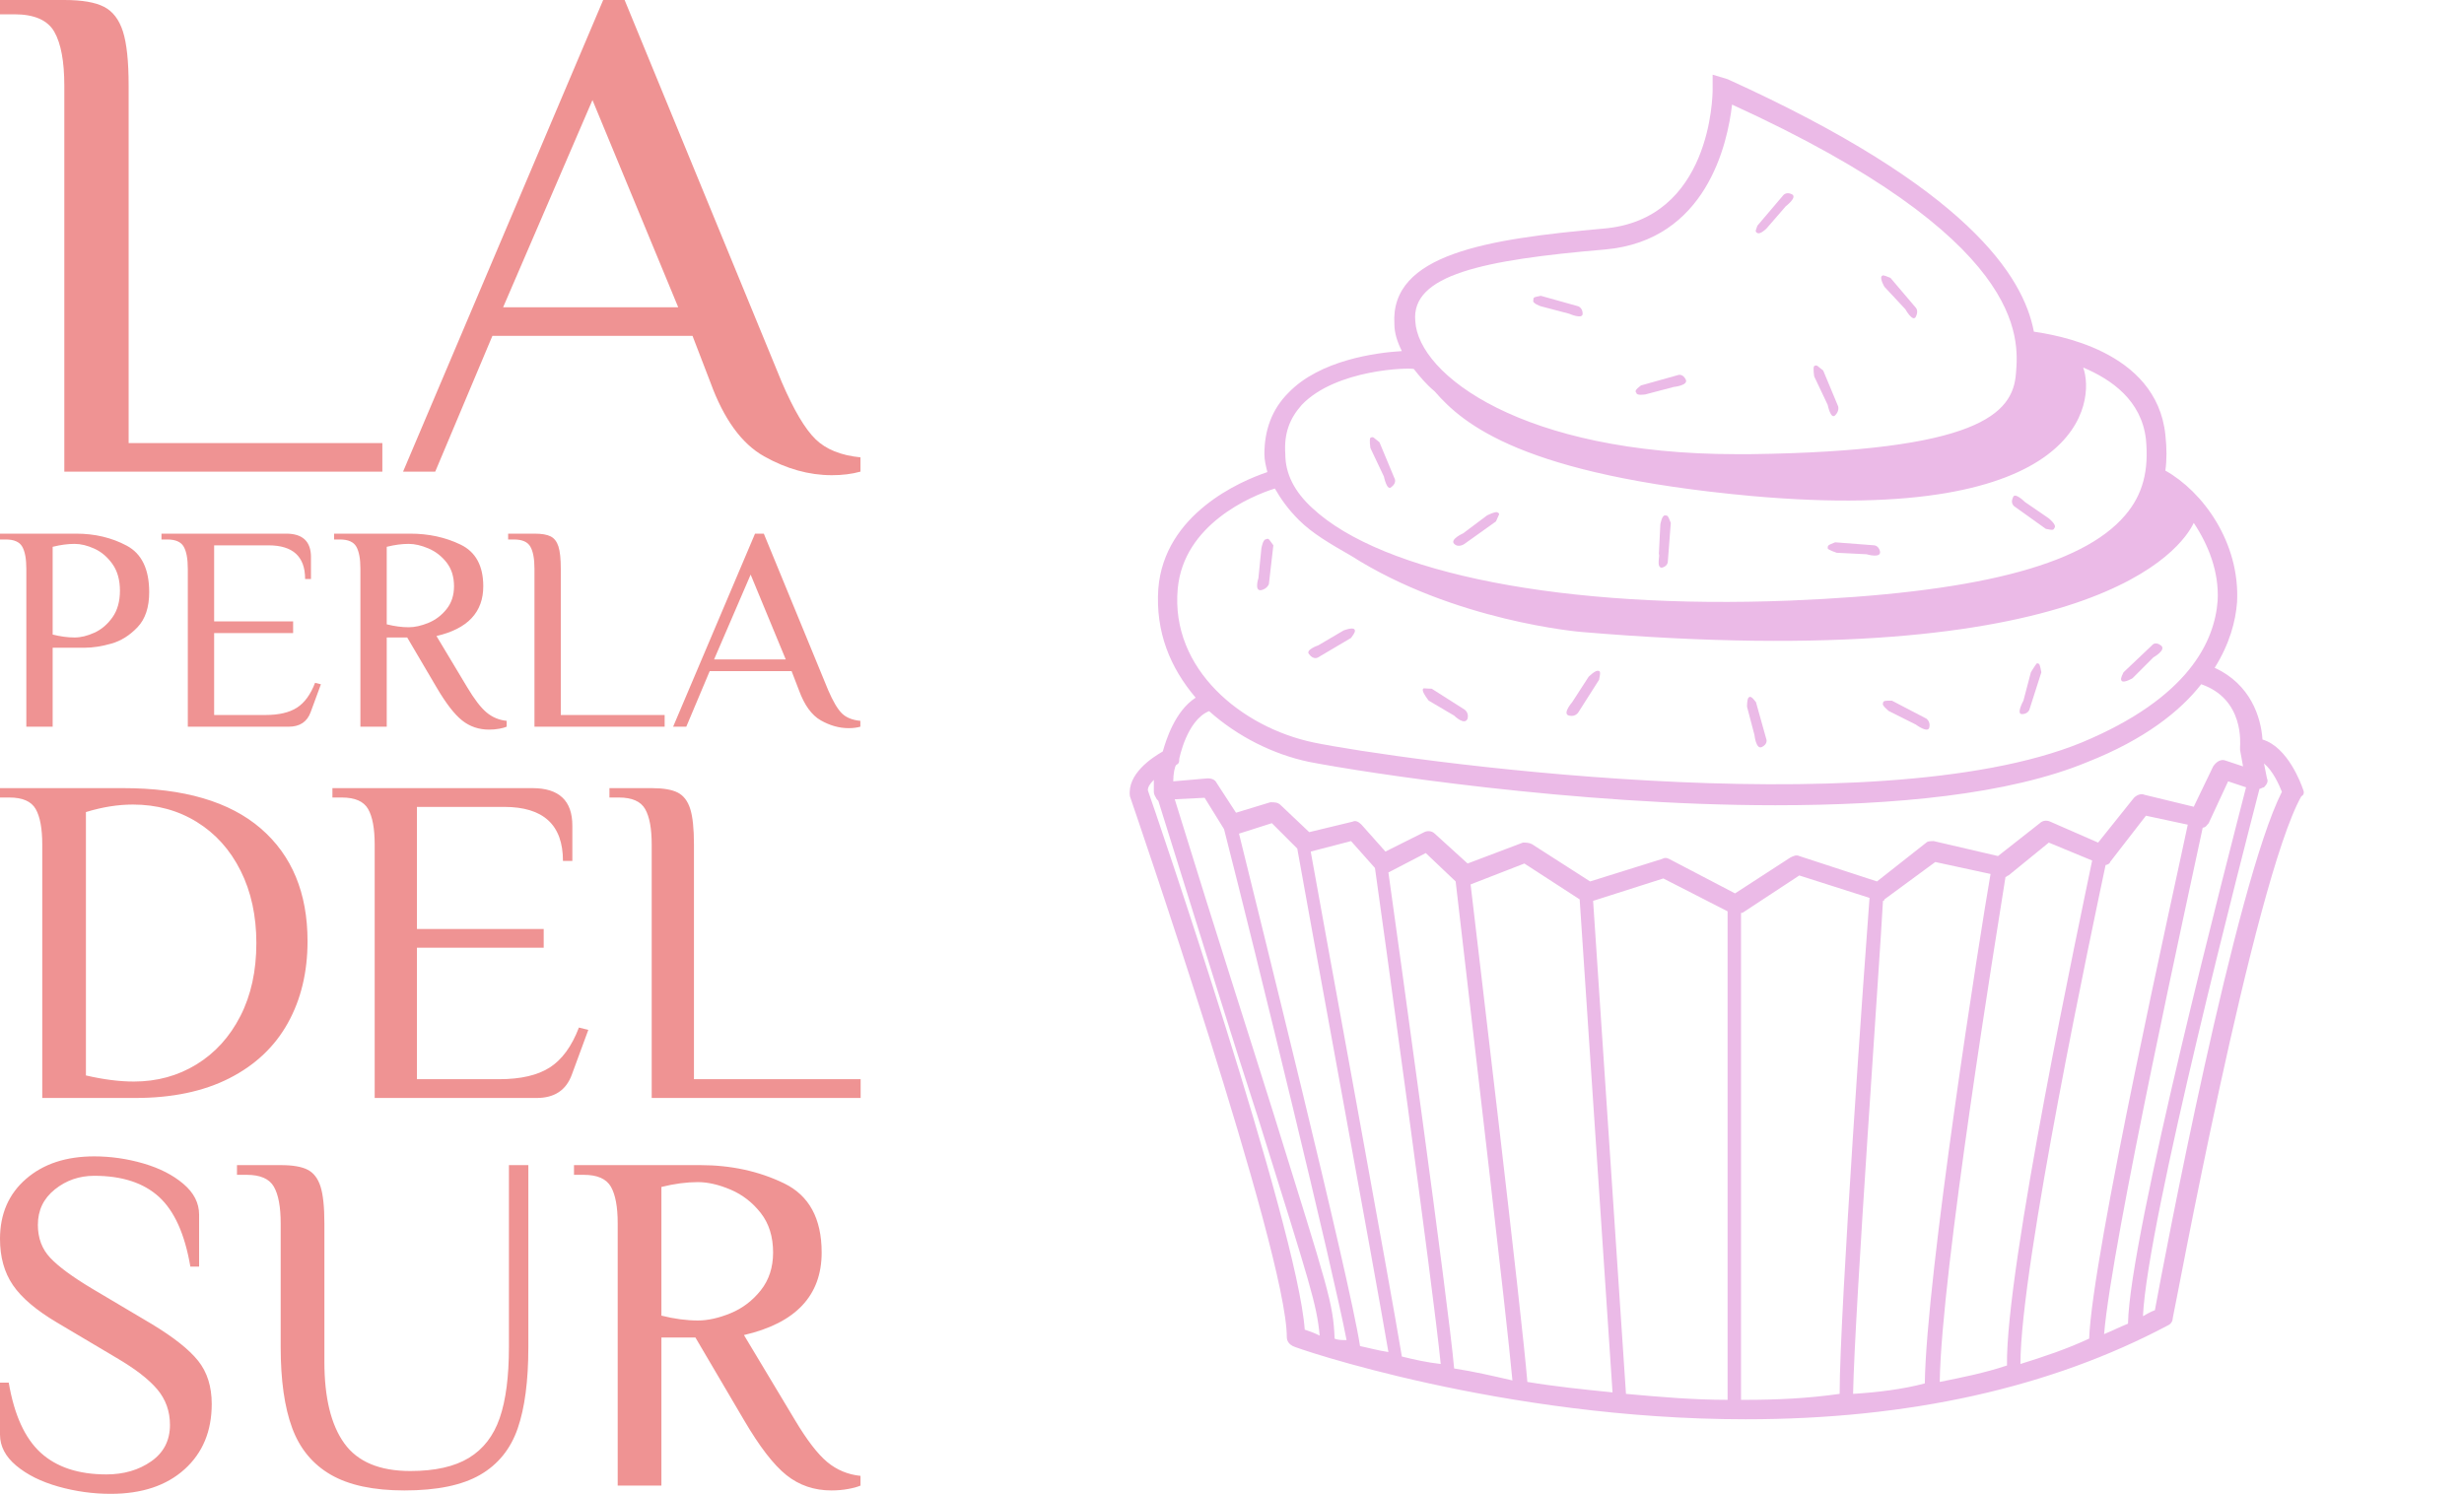 <?xml version="1.0" standalone="no"?>
<svg xmlns="http://www.w3.org/2000/svg" width="336.914" height="204.274" viewBox="0 0 336.914 204.274"><path fill="#ef9393" fill-rule="nonzero" d="M3.60 26.40L3.60 4.80Q3.60 2.76 3.04 1.78Q2.48 0.80 0.80 0.80L0.80 0.80L0 0.80L0 0L3.60 0Q5.08 0 5.82 0.38Q6.56 0.76 6.88 1.76Q7.20 2.76 7.20 4.80L7.20 4.80L7.20 24.80L21.40 24.80L21.40 26.40L3.60 26.40ZM46.56 26.60Q44.64 26.60 42.76 25.54Q40.88 24.48 39.76 21.40L39.76 21.40L38.76 18.80L27.56 18.80L24.36 26.40L22.56 26.40L33.76 0L34.96 0L43.76 21.40Q44.76 23.72 45.64 24.58Q46.52 25.44 48.16 25.60L48.16 25.60L48.16 26.40Q47.44 26.60 46.56 26.60L46.56 26.60ZM33.16 5.60L28.16 17.20L37.96 17.20L33.16 5.60Z" transform="translate(0 0) scale(2.443)"></path><path fill="#ef9393" fill-rule="nonzero" d="M3.60 26.40L3.60 4.80Q3.60 2.76 3.04 1.78Q2.48 0.80 0.80 0.80L0.80 0.80L0 0.80L0 0L10.40 0Q14.24 0 17.32 1.64Q20.40 3.28 20.40 8L20.40 8Q20.40 11.12 18.80 12.80Q17.20 14.48 15.22 15.04Q13.24 15.60 11.60 15.60L11.60 15.60L7.20 15.60L7.20 26.40L3.60 26.40ZM10.20 14.20Q11.48 14.20 12.92 13.54Q14.36 12.88 15.38 11.44Q16.40 10.00 16.40 7.80L16.40 7.80Q16.40 5.60 15.38 4.16Q14.36 2.72 12.92 2.06Q11.48 1.40 10.20 1.40L10.20 1.40Q8.80 1.40 7.20 1.80L7.20 1.80L7.20 13.80Q8.80 14.20 10.20 14.20L10.20 14.20ZM25.68 26.40L25.68 4.80Q25.68 2.76 25.12 1.78Q24.56 0.80 22.88 0.80L22.88 0.80L22.08 0.80L22.08 0L39.12 0Q42.52 0 42.52 3.20L42.52 3.20L42.52 6.20L41.72 6.20Q41.72 1.60 36.72 1.60L36.72 1.60L29.28 1.60L29.28 12.00L40.08 12.00L40.08 13.60L29.28 13.60L29.28 24.80L36.28 24.80Q39.04 24.80 40.60 23.80Q42.16 22.80 43.08 20.40L43.08 20.40L43.88 20.60L42.48 24.40Q41.76 26.40 39.48 26.40L39.48 26.40L25.68 26.40ZM66.88 26.80Q64.76 26.80 63.18 25.54Q61.60 24.28 59.68 21L59.68 21L55.68 14.20L52.88 14.20L52.88 26.40L49.28 26.40L49.28 4.80Q49.28 2.76 48.72 1.78Q48.16 0.80 46.48 0.80L46.48 0.80L45.68 0.80L45.68 0L56.08 0Q59.88 0 62.98 1.50Q66.08 3 66.08 7.20L66.08 7.20Q66.08 12.52 59.68 14.00L59.68 14.00L63.88 21Q65.36 23.48 66.54 24.46Q67.72 25.44 69.28 25.60L69.28 25.60L69.28 26.40Q68.92 26.56 68.26 26.68Q67.60 26.80 66.88 26.80L66.88 26.80ZM55.88 12.80Q57.12 12.80 58.58 12.20Q60.04 11.60 61.06 10.32Q62.08 9.04 62.08 7.20L62.08 7.20Q62.08 5.24 61.06 3.94Q60.04 2.64 58.58 2.02Q57.12 1.40 55.88 1.40L55.88 1.40Q54.48 1.40 52.88 1.80L52.88 1.80L52.88 12.40Q54.48 12.80 55.88 12.80L55.88 12.80ZM73.08 26.40L73.08 4.80Q73.08 2.76 72.52 1.78Q71.96 0.80 70.28 0.80L70.28 0.80L69.48 0.80L69.48 0L73.08 0Q74.56 0 75.30 0.38Q76.04 0.76 76.36 1.76Q76.68 2.76 76.68 4.80L76.68 4.80L76.68 24.80L90.88 24.80L90.88 26.40L73.08 26.40ZM116.04 26.60Q114.12 26.60 112.24 25.54Q110.36 24.48 109.24 21.40L109.24 21.40L108.24 18.80L97.04 18.80L93.84 26.40L92.04 26.40L103.24 0L104.44 0L113.24 21.40Q114.24 23.72 115.12 24.58Q116 25.44 117.64 25.60L117.64 25.60L117.64 26.40Q116.92 26.60 116.04 26.60L116.04 26.60ZM102.64 5.60L97.64 17.20L107.44 17.20L102.64 5.60Z" transform="translate(0 72.976) scale(1)"></path><path fill="#ef9393" fill-rule="nonzero" d="M3.60 26.40L3.60 4.80Q3.60 2.76 3.04 1.78Q2.48 0.80 0.80 0.80L0.80 0.80L0 0.80L0 0L10.48 0Q18.24 0 22.22 3.44Q26.20 6.88 26.20 13.04L26.20 13.04Q26.20 17 24.52 20.02Q22.84 23.04 19.54 24.72Q16.24 26.40 11.52 26.40L11.52 26.40L3.60 26.40ZM11.40 25.00Q14.36 25.00 16.74 23.54Q19.12 22.08 20.48 19.42Q21.84 16.76 21.84 13.20L21.84 13.20Q21.84 9.72 20.50 7.04Q19.16 4.36 16.76 2.88Q14.36 1.40 11.32 1.40L11.32 1.40Q9.40 1.40 7.32 2.04L7.32 2.04L7.32 24.48Q9.56 25.00 11.40 25.00L11.40 25.00ZM31.92 26.40L31.92 4.80Q31.92 2.76 31.36 1.78Q30.80 0.80 29.12 0.80L29.12 0.80L28.32 0.80L28.32 0L45.36 0Q48.76 0 48.76 3.20L48.76 3.20L48.76 6.20L47.96 6.20Q47.96 1.60 42.96 1.60L42.96 1.60L35.52 1.60L35.52 12.00L46.32 12.00L46.32 13.60L35.52 13.60L35.52 24.80L42.52 24.80Q45.28 24.80 46.84 23.80Q48.40 22.80 49.32 20.40L49.32 20.40L50.12 20.60L48.72 24.40Q48 26.40 45.72 26.40L45.72 26.40L31.92 26.40ZM55.52 26.40L55.52 4.80Q55.52 2.76 54.96 1.78Q54.40 0.80 52.72 0.80L52.72 0.80L51.92 0.80L51.92 0L55.52 0Q57 0 57.74 0.38Q58.48 0.76 58.80 1.76Q59.12 2.76 59.12 4.80L59.12 4.80L59.12 24.80L73.32 24.80L73.32 26.40L55.52 26.40Z" transform="translate(0 107.776) scale(1.605)"></path><path fill="#ef9393" fill-rule="nonzero" d="M9.12 27.80Q6.92 27.80 4.80 27.20Q2.68 26.60 1.34 25.48Q0 24.36 0 22.92L0 22.92L0 18.64L0.72 18.64Q1.40 22.64 3.36 24.42Q5.32 26.20 8.76 26.20L8.76 26.20Q10.92 26.20 12.46 25.12Q14 24.04 14 22.12L14 22.12Q14 20.44 12.96 19.20Q11.92 17.96 9.60 16.60L9.60 16.60L4.68 13.68Q2.12 12.16 1.06 10.60Q0 9.04 0 6.80L0 6.80Q0 3.72 2.14 1.86Q4.28 0 7.76 0L7.76 0Q9.80 0 11.80 0.58Q13.80 1.16 15.10 2.26Q16.40 3.36 16.40 4.80L16.40 4.80L16.40 9.08L15.68 9.08Q15 5.08 13.10 3.34Q11.20 1.60 7.76 1.60L7.76 1.60Q5.92 1.60 4.52 2.72Q3.12 3.84 3.12 5.64L3.12 5.64Q3.12 7.28 4.14 8.36Q5.16 9.44 7.56 10.88L7.56 10.88L12.48 13.80Q15.20 15.44 16.32 16.84Q17.44 18.24 17.44 20.40L17.44 20.40Q17.44 23.76 15.20 25.78Q12.96 27.80 9.12 27.80L9.12 27.80ZM33.32 27.52Q29.48 27.52 27.24 26.22Q25 24.92 24.06 22.36Q23.12 19.80 23.12 15.72L23.12 15.72L23.12 5.52Q23.12 3.48 22.56 2.50Q22 1.52 20.32 1.52L20.32 1.52L19.52 1.52L19.52 0.72L23.12 0.72Q24.60 0.72 25.34 1.10Q26.08 1.48 26.40 2.48Q26.72 3.48 26.72 5.52L26.72 5.52L26.72 16.92Q26.72 21.36 28.36 23.64Q30 25.92 33.80 25.92L33.80 25.92Q36.84 25.92 38.62 24.84Q40.40 23.76 41.16 21.56Q41.92 19.36 41.92 15.72L41.92 15.72L41.92 0.72L43.52 0.72L43.52 15.72Q43.52 19.88 42.64 22.42Q41.76 24.96 39.54 26.24Q37.32 27.52 33.32 27.52L33.32 27.52ZM68.48 27.52Q66.36 27.52 64.78 26.26Q63.20 25 61.28 21.72L61.28 21.72L57.28 14.92L54.48 14.92L54.48 27.12L50.88 27.12L50.88 5.52Q50.88 3.48 50.32 2.50Q49.76 1.52 48.08 1.52L48.08 1.52L47.28 1.52L47.28 0.72L57.68 0.72Q61.48 0.72 64.58 2.22Q67.68 3.72 67.68 7.92L67.68 7.92Q67.68 13.24 61.28 14.72L61.28 14.72L65.48 21.72Q66.96 24.20 68.14 25.18Q69.32 26.16 70.88 26.32L70.88 26.32L70.88 27.12Q70.52 27.28 69.86 27.40Q69.20 27.52 68.48 27.52L68.48 27.52ZM57.48 13.52Q58.72 13.52 60.18 12.92Q61.64 12.32 62.66 11.04Q63.68 9.76 63.68 7.92L63.68 7.92Q63.68 5.96 62.66 4.66Q61.64 3.36 60.18 2.74Q58.72 2.12 57.48 2.12L57.48 2.12Q56.08 2.12 54.48 2.52L54.48 2.52L54.48 13.12Q56.08 13.52 57.48 13.52L57.48 13.52Z" transform="translate(0 158.134) scale(1.66)"></path><g fill="#ebbae7" color="#ebbae7" transform="translate(132.64 0) scale(2.043)"><svg width="100.0" height="100.0" x="0.0" y="0.0" viewBox="0 0 100 100"><g><path d="M89.2,52.8c-0.1-0.3-1-2.8-2.7-3.3c-0.1-1.5-0.8-3.7-3.2-4.8c1-1.6,1.4-3.1,1.5-4.4c0.2-4-2.3-7.4-4.8-8.8   c0.1-0.7,0.1-1.5,0-2.4c-0.6-5.7-7.5-6.7-8.8-6.9c-0.7-3.7-4.4-9.6-20.5-16.9L49.7,5v1c0,0.4-0.1,8.7-7.3,9.3   C34.6,16,28.1,17,28.4,21.7c0,0.6,0.2,1.2,0.5,1.8c-1.7,0.1-5.5,0.6-7.6,2.8c-1.1,1.1-1.6,2.5-1.6,4.1c0,0.4,0.1,0.8,0.2,1.2   c-1.8,0.6-6.9,2.8-7.3,7.8c-0.2,2.9,0.8,5.3,2.5,7.3c-1.4,0.9-2,2.9-2.2,3.6c-0.7,0.4-2.4,1.5-2.2,3c0.1,0.3,10.5,30.5,10.5,36.2   c0,0.3,0.2,0.5,0.4,0.6c0.1,0.1,14,4.9,30.3,4.9c0,0,0,0,0,0c10.9,0,20.4-2.1,28.3-6.3c0.2-0.1,0.3-0.3,0.3-0.5   c0.1-0.3,5.4-29.2,8.6-34.9C89.3,53.2,89.3,53,89.2,52.8z M42.5,16.7c6.8-0.6,8.2-7.1,8.5-9.7c19.7,9,19.2,15.6,19,18   c-0.2,2.7-2.5,5.2-17.8,5.4c-0.3,0-0.6,0-0.9,0c0,0,0,0,0,0c-14.3,0-21.3-5.3-21.5-8.9C29.5,18.4,34.3,17.4,42.5,16.7z M22.2,27.1   c2.3-2.4,7.2-2.5,7.5-2.4c0.4,0.5,0.8,1,1.4,1.5c1.9,2.2,5.9,5.6,21.2,7c22.3,2,23-6.4,22.2-8.6c1.9,0.8,3.9,2.2,4.2,4.8   c0.2,2.1-0.2,3.7-1.4,5.1c-2.9,3.4-10.2,5.2-22.4,5.7c-15.1,0.6-27.3-1.8-32-6.2c-1.2-1.1-1.8-2.3-1.8-3.6C21,29,21.4,28,22.2,27.1   z M13.9,39.4c0.4-4.3,4.9-6.2,6.5-6.7c0.4,0.7,0.9,1.4,1.6,2.1c0.9,0.9,2.1,1.6,3.5,2.4c6.9,4.4,15.4,5.1,15.4,5.1   c34.3,2.9,40.2-5.6,41-7.3c1,1.5,1.7,3.3,1.6,5.2c-0.2,2.7-1.9,6.5-9.1,9.5c-13.9,5.7-46.1,1.1-51.4,0   C18.2,48.7,13.4,44.8,13.9,39.4z M22.4,89c-0.5-6.9-10.1-35-10.5-36.1c0-0.2,0.1-0.4,0.4-0.7c0,0.3,0,0.6,0,0.8   c0,0.2,0.1,0.3,0.2,0.5c0,0,0.1,0.1,0.1,0.1c3,9.6,5.1,16.4,6.7,21.3c3.5,11.2,3.9,12.4,4.1,14.5C23,89.2,22.7,89.1,22.4,89z    M24.4,89.6c-0.1-2.4-0.4-3.2-4.1-15.1c-1.5-4.8-3.7-11.6-6.6-21l2-0.1l1.3,2.1c0,0,0,0,0,0c2.2,8.6,7.3,29.5,8.2,34.2   C24.9,89.7,24.6,89.7,24.4,89.6z M26.1,90.1c-0.7-4.6-7-29.8-8.1-34.3l2.2-0.7l1.7,1.7c0.5,2.9,5.2,28.4,6.1,33.7   C27.3,90.4,26.6,90.2,26.1,90.1z M28.9,90.8c-0.7-4.3-5.3-29.3-6.1-33.8l2.7-0.7l1.6,1.8c0.4,2.8,3.9,28.1,4.4,33.2   C30.6,91.2,29.7,91,28.9,90.8z M32.4,91.6C32,87.1,28.6,62.7,28,58.4l2.5-1.3l2,1.9c1.2,10.4,3.4,29,3.8,33.4   C35,92.1,33.7,91.8,32.4,91.6z M37.3,92.5c-0.4-4.8-3.3-29-3.8-33.3l3.6-1.4l3.7,2.4L43,93.2C41,93,39.1,92.8,37.3,92.5z    M50.7,93.7c-2.3,0-4.6-0.2-6.8-0.4l-2.2-33l4.7-1.5l4.3,2.2V93.7z M46.8,57.5c-0.2-0.1-0.3-0.1-0.5,0L41.5,59l-3.9-2.5   c-0.2-0.1-0.4-0.1-0.6-0.1l-3.7,1.4l-2.2-2c-0.2-0.2-0.5-0.2-0.7-0.1L27.8,57l-1.6-1.8C26,55,25.8,54.9,25.6,55l-2.9,0.7l-1.9-1.8   c-0.2-0.2-0.4-0.2-0.7-0.2l-2.3,0.7l-1.3-2c-0.1-0.2-0.3-0.3-0.6-0.3l-2.3,0.2c0-0.5,0.1-1,0.2-1.1C14,51.1,14,51,14,50.8l0,0   c0,0,0.5-2.6,2-3.2c1.9,1.7,4.3,2.9,6.7,3.4c3.6,0.7,17.7,2.9,31.2,2.9c7.9,0,15.6-0.7,20.9-2.9c3.8-1.5,6.2-3.4,7.6-5.2   c2.9,1,2.6,4,2.6,4.2l0,0c0,0.1,0,0.1,0,0.2l0.2,1.1L84,50.9c-0.3-0.1-0.6,0.1-0.8,0.4L81.9,54l-3.3-0.8c-0.2-0.1-0.5,0-0.7,0.2   l-2.4,3l-3.2-1.4c-0.2-0.1-0.5-0.1-0.7,0.1l-2.8,2.2l-4.3-1c-0.2,0-0.4,0-0.5,0.1L60.7,59l-5.2-1.7c-0.2-0.1-0.4,0-0.6,0.1   l-3.7,2.4L46.8,57.5z M51.9,93.7C51.9,93.7,51.9,93.7,51.9,93.7c-0.1,0-0.2,0-0.3,0V61.1c0,0,0,0,0.1,0l3.8-2.5l4.7,1.5   c-0.3,3.9-2,27.7-2,33.2C56.1,93.6,54,93.7,51.9,93.7z M59.1,93.3c0.1-5.5,1.8-29.2,2-33c0,0,0.1,0,0.1-0.1l3.4-2.5l3.7,0.8   c-0.7,4-4.3,26.9-4.4,34.1C62.4,93,60.7,93.2,59.1,93.3z M64.9,92.5c0.1-7.3,3.8-30,4.4-33.8c0.1,0,0.1-0.1,0.2-0.1l2.7-2.2   l2.9,1.2c-0.8,3.9-5.8,27.3-5.7,33.8C67.9,91.9,66.4,92.2,64.9,92.5z M70.3,91.3c0-6.6,4.9-29.6,5.7-33.4c0.1,0,0.3-0.1,0.3-0.2   l2.4-3.1l2.8,0.6c-0.9,4.3-6.4,28.8-6.6,34.4C73.4,90.3,71.9,90.8,70.3,91.3z M75.9,89.3c0.5-6.1,5.8-30.1,6.6-33.9   c0.2,0,0.3-0.2,0.4-0.3l1.3-2.8l1.2,0.4c-1.1,4.3-7.8,30-7.9,35.9C77,88.8,76.4,89.1,75.9,89.3z M79.3,87.7   c-0.3,0.1-0.6,0.3-0.8,0.4c0.3-6.4,6.8-31.4,7.8-35.3c0.1,0,0.2-0.1,0.3-0.1c0.2-0.2,0.3-0.4,0.2-0.6l-0.2-1c0.6,0.5,1,1.4,1.2,1.9   C84.7,59.1,79.9,84.4,79.3,87.7z"></path><path d="M38.2,20.5l1.9,0.5c0,0,0.9,0.4,0.9,0s-0.3-0.5-0.3-0.5l-2.5-0.7c-0.5,0.1-0.5,0.1-0.5,0.3C37.6,20.3,38.2,20.5,38.2,20.5z   "></path><path d="M52.7,15.6c0.2,0.1,0.6-0.3,0.6-0.3l1.3-1.5c0,0,0.8-0.6,0.4-0.8c-0.4-0.2-0.6,0.1-0.6,0.1l-1.7,2   C52.6,15.4,52.5,15.5,52.7,15.6z"></path><path d="M62.6,20.7c0,0,0.5,0.9,0.7,0.5c0.2-0.4,0-0.6,0-0.6l-1.7-2c-0.5-0.2-0.5-0.2-0.6-0.1c-0.1,0.2,0.2,0.7,0.2,0.7L62.6,20.7z   "></path><path d="M45.2,26.4l1.9-0.5c0,0,1-0.1,0.8-0.5c-0.2-0.4-0.5-0.3-0.5-0.3l-2.5,0.7c-0.4,0.3-0.4,0.4-0.3,0.5   C44.6,26.5,45.2,26.4,45.2,26.4z"></path><path d="M57.4,27.1c0,0,0.2,1,0.5,0.7s0.2-0.6,0.2-0.6l-1-2.4c-0.4-0.3-0.4-0.4-0.6-0.3c-0.1,0.1,0,0.7,0,0.7L57.4,27.1z"></path><path d="M27.7,31.9c0,0,0.2,1,0.5,0.7c0.4-0.3,0.2-0.6,0.2-0.6l-1-2.4c-0.4-0.3-0.4-0.4-0.6-0.3c-0.1,0.1,0,0.7,0,0.7L27.7,31.9z"></path><path d="M33.1,36.4l2.1-1.5c0.2-0.5,0.3-0.5,0.1-0.6c-0.1-0.1-0.7,0.2-0.7,0.2l-1.6,1.2c0,0-0.9,0.4-0.6,0.7S33.1,36.4,33.1,36.4z"></path><path d="M46.3,38c0.4-0.1,0.4-0.4,0.4-0.4l0.2-2.6c-0.2-0.5-0.2-0.5-0.4-0.5c-0.2,0-0.3,0.6-0.3,0.6l-0.1,2   C46.2,37.1,45.9,38,46.3,38z"></path><path d="M58,37l2,0.1c0,0,1,0.3,0.9-0.2c-0.1-0.4-0.4-0.4-0.4-0.4l-2.6-0.2c-0.5,0.2-0.5,0.2-0.5,0.4C57.4,36.8,58,37,58,37z"></path><path d="M70.4,47.8c0.4,0,0.5-0.3,0.5-0.3l0.8-2.5c-0.1-0.5-0.1-0.6-0.3-0.6C71.3,44.5,71,45,71,45l-0.5,1.9   C70.5,46.9,70,47.8,70.4,47.8z"></path><path d="M77.1,45.6c0.2,0.1,0.7-0.2,0.7-0.2l1.4-1.4c0,0,0.9-0.5,0.5-0.8s-0.6,0-0.6,0l-1.9,1.8C77,45.4,77,45.5,77.1,45.6z"></path><path d="M61.5,47.6l1.8,0.9c0,0,0.8,0.6,0.9,0.2c0.1-0.4-0.2-0.6-0.2-0.6l-2.3-1.2c-0.5,0-0.6,0-0.6,0.2   C61,47.2,61.5,47.6,61.5,47.6z"></path><path d="M52.5,49.2c0,0,0.1,1,0.5,0.8c0.4-0.2,0.3-0.5,0.3-0.5l-0.7-2.5c-0.3-0.4-0.4-0.4-0.5-0.3S52,47.3,52,47.3L52.5,49.2z"></path><path d="M19.5,39.5c0.4-0.1,0.5-0.4,0.5-0.4l0.3-2.6C20,36.1,20,36,19.8,36.1c-0.2,0-0.3,0.6-0.3,0.6l-0.2,2   C19.3,38.7,19,39.6,19.5,39.5z"></path><path d="M23.3,44l2.2-1.3c0.3-0.4,0.3-0.5,0.2-0.6C25.5,42,25,42.2,25,42.2l-1.7,1c0,0-0.9,0.3-0.6,0.6C23,44.2,23.3,44,23.3,44z"></path><path d="M30.7,46.9l1.7,1c0,0,0.7,0.7,0.9,0.2c0.1-0.4-0.2-0.6-0.2-0.6l-2.2-1.4c-0.5,0-0.6-0.1-0.6,0.1S30.7,46.9,30.7,46.9z"></path><path d="M40.1,47.9c0.4,0.1,0.6-0.2,0.6-0.2l1.4-2.2c0.1-0.5,0.1-0.6-0.1-0.6s-0.6,0.4-0.6,0.4L40.3,47   C40.3,47,39.6,47.8,40.1,47.9z"></path><path d="M69.9,33.9l2.1,1.5c0.5,0.1,0.5,0.1,0.6-0.1c0.1-0.2-0.4-0.6-0.4-0.6l-1.6-1.1c0,0-0.7-0.7-0.8-0.3   C69.6,33.7,69.9,33.9,69.9,33.9z"></path></g></svg></g></svg>